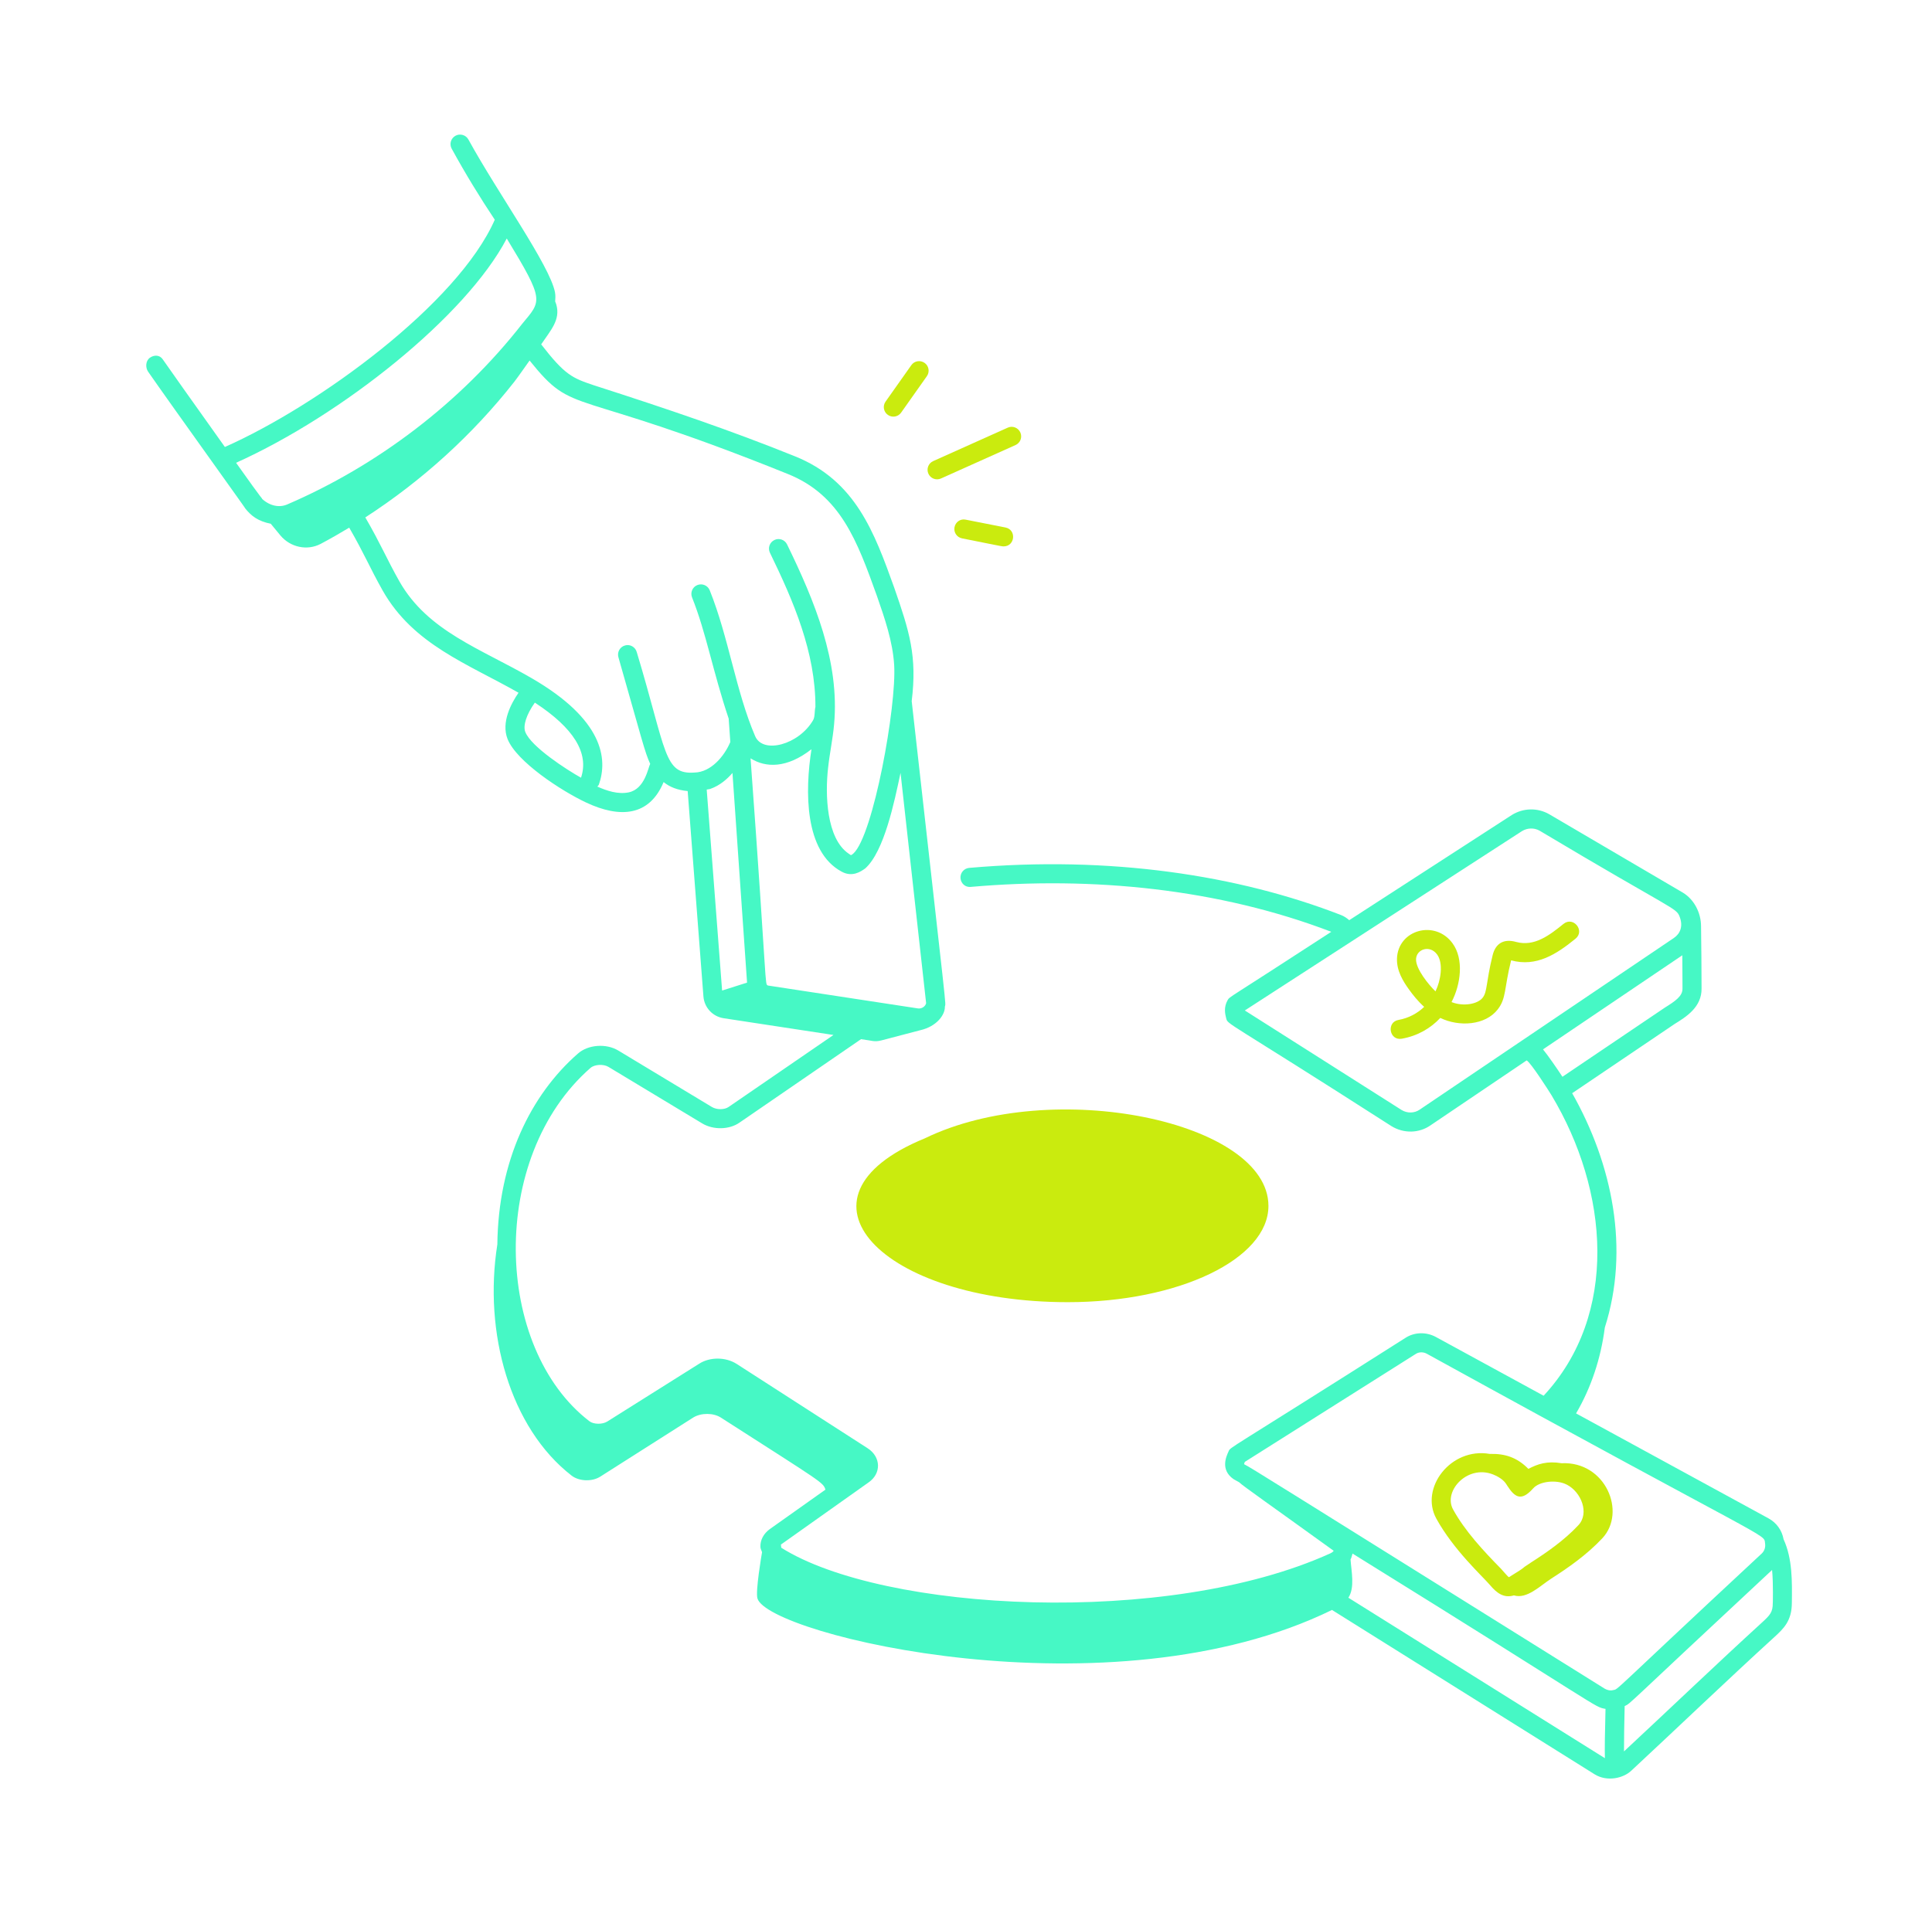 <svg width="105" height="104" viewBox="0 0 105 104" fill="none" xmlns="http://www.w3.org/2000/svg">
<path d="M58.035 70.787C64.059 70.787 68.937 68.44 68.937 65.555C68.937 60.967 57.215 58.505 50.264 61.88C42.411 65.1 47.929 70.787 58.035 70.787Z" fill="#CAEB0E"/>
<path d="M84.972 50.224C84.211 50.841 83.393 51.47 82.404 51.206C81.706 51.007 81.272 51.303 81.12 51.932C80.751 53.437 80.84 53.901 80.581 54.235C80.302 54.595 79.529 54.715 78.924 54.487C78.912 54.482 78.9 54.478 78.888 54.472C79.391 53.515 79.569 52.136 78.942 51.278C77.992 49.976 75.974 50.543 75.923 52.109C75.902 52.767 76.245 53.332 76.583 53.799C76.785 54.08 77.054 54.421 77.401 54.734C77.033 55.084 76.564 55.344 76.005 55.444C75.333 55.563 75.507 56.588 76.186 56.465C77.06 56.309 77.76 55.888 78.277 55.335C79.298 55.831 80.725 55.744 81.401 54.869C81.872 54.26 81.742 53.74 82.126 52.205C83.505 52.581 84.598 51.866 85.626 51.028C86.157 50.597 85.509 49.791 84.972 50.224ZM78.016 53.892C77.657 53.545 76.942 52.679 76.959 52.143C76.977 51.594 77.711 51.348 78.105 51.888C78.452 52.368 78.305 53.298 78.016 53.892Z" fill="#CAEB0E"/>
<path d="M96.109 82.536L85.656 76.834C86.479 75.425 87.003 73.844 87.219 72.163C88.575 67.924 87.641 63.301 85.444 59.427L91.018 55.66C91.64 55.276 92.491 54.748 92.476 53.73C92.476 52.598 92.462 51.48 92.448 50.355C92.448 49.62 92.072 48.892 91.457 48.522L84.199 44.263C83.566 43.9 82.788 43.914 82.16 44.306L73.328 50.022C73.198 49.908 73.053 49.808 72.886 49.744C67.293 47.57 60.327 46.509 52.672 47.179C52.388 47.204 52.177 47.455 52.201 47.741C52.227 48.026 52.462 48.246 52.764 48.212C59.373 47.632 66.242 48.313 72.352 50.654C66.645 54.372 66.842 54.16 66.72 54.367C66.494 54.763 66.584 55.127 66.638 55.344C66.733 55.722 66.486 55.356 75.622 61.217C76.299 61.633 77.131 61.602 77.741 61.177L82.97 57.644C83.195 57.763 84.164 59.281 84.317 59.531C87.442 64.733 87.99 71.462 83.893 75.873L78.035 72.678C77.495 72.388 76.853 72.415 76.367 72.738C66.495 79.01 66.892 78.636 66.77 78.899C66.645 79.171 66.309 79.897 67.039 80.406L67.352 80.582C67.494 80.742 69.232 81.953 72.481 84.3C72.477 84.314 72.434 84.38 72.3 84.442C63.461 88.456 47.991 87.623 42.46 84.135C42.458 84.134 42.444 83.966 42.441 83.964L47.201 80.588C47.915 80.099 47.881 79.189 47.145 78.722L40.029 74.139C39.429 73.76 38.568 73.76 37.991 74.138L33.002 77.276C32.734 77.442 32.263 77.433 32.036 77.261C26.833 73.272 26.541 62.905 32.093 58.052C32.308 57.862 32.795 57.832 33.065 57.995L38.151 61.062C38.762 61.437 39.644 61.416 40.201 61.019L46.795 56.49C47.445 56.573 47.505 56.656 47.909 56.555C48.05 56.518 50.15 55.968 50.009 56.005C50.922 55.797 51.366 55.154 51.352 54.724C51.402 54.403 51.55 55.945 49.549 38.114C49.848 35.674 49.436 34.35 48.596 31.937C47.52 28.949 46.504 26.128 43.199 24.803C39.719 23.398 36.315 22.244 32.279 20.945C31.103 20.551 30.706 20.39 29.412 18.72C29.93 17.948 30.469 17.39 30.235 16.559C30.219 16.498 30.192 16.446 30.172 16.389C30.183 16.232 30.195 16.075 30.164 15.896C29.886 14.43 27.062 10.516 25.458 7.586C25.32 7.332 25 7.244 24.755 7.379C24.503 7.517 24.41 7.831 24.548 8.082C25.297 9.451 26.086 10.736 26.89 11.944C24.883 16.509 17.312 22.041 12.222 24.298C9.729 20.784 9.879 21.015 8.841 19.528C8.679 19.294 8.388 19.281 8.15 19.444C7.915 19.608 7.89 19.975 8.053 20.21C9.521 22.321 13.793 28.251 13.298 27.601C13.651 28.055 14.026 28.332 14.716 28.472C14.894 28.686 15.068 28.901 15.246 29.115C15.784 29.752 16.689 29.95 17.424 29.568C17.951 29.288 18.469 28.992 18.979 28.684C19.817 30.133 20.078 30.826 20.805 32.116C22.469 35.041 25.397 36.073 28.181 37.658C27.788 38.226 27.224 39.264 27.586 40.176C28.077 41.404 30.494 42.986 31.855 43.626C33.695 44.491 35.292 44.376 36.066 42.514C36.389 42.779 36.819 42.952 37.374 43.003L38.23 54.172C38.279 54.77 38.724 55.254 39.319 55.35L45.297 56.262L39.606 60.17C39.377 60.334 38.952 60.336 38.689 60.176L33.601 57.107C32.941 56.71 31.955 56.785 31.407 57.275C28.837 59.52 27.08 63.12 27.03 67.645C26.268 72.45 27.718 77.619 31.07 80.219C31.48 80.53 32.187 80.558 32.639 80.261L37.687 77.051C38.111 76.797 38.776 76.797 39.186 77.066C44.742 80.631 44.724 80.575 44.862 80.977L41.838 83.122C41.499 83.368 41.312 83.72 41.327 84.09C41.33 84.192 41.383 84.281 41.416 84.376C41.391 84.516 41.049 86.519 41.166 86.893C41.751 88.875 60.383 93.394 72.391 87.518L86.667 96.454C87.352 96.876 88.234 96.662 88.662 96.252C91.239 93.856 93.842 91.356 96.439 88.987C96.923 88.541 97.382 88.12 97.383 87.137C97.396 85.988 97.424 84.744 96.933 83.675C96.846 83.191 96.555 82.778 96.109 82.536ZM91.439 53.744C91.446 54.146 91.061 54.414 90.473 54.78L84.915 58.534C84.635 58.104 84.085 57.312 83.859 57.045C84.067 56.905 91.86 51.639 91.43 51.93C91.435 52.523 91.442 53.886 91.439 53.744ZM77.155 60.322C76.865 60.522 76.476 60.526 76.172 60.339L67.653 54.93C70.859 52.856 81.436 46.009 82.717 45.18C83.009 44.999 83.387 44.991 83.678 45.159C90.973 49.516 91.101 49.33 91.287 49.839C91.482 50.357 91.316 50.752 90.975 50.986L77.155 60.322ZM38.408 42.921C38.468 42.905 38.539 42.908 38.596 42.888C39.135 42.7 39.536 42.335 39.808 42.019L40.601 53.416L39.245 53.847L38.408 42.921ZM50.333 54.535C50.295 54.698 50.108 54.849 49.892 54.819C49.752 54.798 41.194 53.491 41.736 53.574C41.548 53.474 41.722 53.923 40.791 41.223C41.614 41.746 42.768 41.772 44.102 40.728C43.745 43.002 43.712 46.294 45.743 47.384C46.312 47.696 46.769 47.392 47.028 47.204C48.053 46.282 48.606 43.6 48.942 42.012C48.958 42.155 50.425 55.357 50.333 54.535ZM12.83 25.157C18.588 22.565 25.321 17.198 27.541 12.965C29.616 16.379 29.429 16.332 28.384 17.598C25.01 21.918 20.47 25.332 15.607 27.423C15.193 27.601 14.688 27.517 14.251 27.127C14.178 26.98 14.514 27.534 12.83 25.157ZM28.55 39.793C28.414 39.451 28.609 38.844 29.059 38.208C29.062 38.204 29.062 38.199 29.065 38.194C31.176 39.57 32.027 40.94 31.577 42.277C30.813 41.852 28.869 40.6 28.55 39.793ZM34.605 35.444C34.525 35.167 34.236 35.005 33.965 35.088C33.69 35.166 33.531 35.452 33.609 35.727C34.9 40.242 35.037 40.877 35.337 41.525C35.224 41.72 35.056 42.884 34.173 43.073C33.585 43.194 32.973 42.986 32.464 42.76C32.491 42.721 32.532 42.696 32.548 42.649C33.036 41.26 32.8 39.129 28.898 36.868C26.128 35.26 23.253 34.324 21.707 31.604C21.009 30.369 20.709 29.601 19.854 28.127C22.933 26.134 25.686 23.636 27.959 20.744C28.245 20.369 28.507 19.98 28.782 19.598C31.276 22.701 30.815 20.922 42.811 25.764C45.686 26.916 46.584 29.407 47.653 32.379C48.078 33.6 48.517 34.865 48.596 36.147C48.733 38.38 47.464 45.411 46.377 46.4C46.238 46.497 46.284 46.521 46.122 46.404C44.908 45.581 44.839 43.181 45.005 41.742C45.09 40.946 45.261 40.161 45.33 39.387C45.647 35.966 44.254 32.632 42.776 29.596C42.652 29.337 42.338 29.229 42.084 29.357C41.826 29.482 41.719 29.791 41.845 30.049C43.133 32.699 44.324 35.464 44.316 38.428C44.26 38.655 44.3 38.967 44.188 39.154C43.408 40.49 41.463 41.003 41.042 40.021C39.986 37.558 39.604 34.661 38.573 32.091C38.467 31.825 38.164 31.698 37.9 31.804C37.634 31.909 37.505 32.211 37.612 32.477C38.381 34.399 38.736 36.489 39.607 39.08L39.603 39.08L39.691 40.336C39.362 41.118 38.636 41.976 37.747 41.996C36.068 42.119 36.241 40.864 34.605 35.444ZM67.653 79.469L76.931 73.609C77.109 73.489 77.343 73.482 77.541 73.589C96.423 83.986 95.859 83.338 95.926 83.888C95.926 83.892 95.93 83.894 95.93 83.897C95.931 83.901 95.928 83.904 95.928 83.907C95.961 84.109 95.892 84.312 95.748 84.449C87.356 92.255 87.99 91.805 87.663 91.876C87.483 91.924 87.311 91.853 87.213 91.798C69.214 80.563 67.992 79.782 67.614 79.595C67.615 79.579 67.623 79.542 67.653 79.469ZM73.281 86.853C73.642 86.309 73.443 85.416 73.399 84.773C73.458 84.656 73.428 84.719 73.465 84.594C73.479 84.547 73.499 84.502 73.507 84.453C87.291 93.003 86.596 92.774 87.256 92.896C87.221 94.239 87.209 95.063 87.222 95.576C65.704 82.112 76.362 88.781 73.281 86.853ZM96.347 87.133C96.347 87.641 96.211 87.788 95.738 88.221C93.306 90.443 90.948 92.704 88.26 95.208C88.26 94.568 88.275 93.65 88.297 92.744C88.665 92.563 88.133 92.959 96.308 85.345C96.381 86.043 96.347 87.275 96.347 87.133Z" fill="#46F8C5"/>
<path d="M49.528 19.851L48.129 21.831C47.963 22.064 48.018 22.388 48.252 22.553C48.491 22.722 48.814 22.659 48.974 22.43L50.373 20.45C50.539 20.216 50.484 19.892 50.251 19.728C50.016 19.562 49.692 19.616 49.528 19.851Z" fill="#CAEB0E"/>
<path d="M55.453 23.508C55.334 23.245 55.026 23.13 54.768 23.248L50.716 25.066C50.455 25.183 50.339 25.49 50.456 25.75C50.572 26.009 50.877 26.13 51.14 26.011L55.192 24.193C55.454 24.077 55.57 23.769 55.453 23.508Z" fill="#CAEB0E"/>
<path d="M54.544 29.702C55.166 29.702 55.258 28.799 54.645 28.675L52.484 28.249C52.197 28.187 51.931 28.377 51.876 28.658C51.82 28.938 52.004 29.211 52.285 29.266C54.073 29.616 54.404 29.702 54.544 29.702Z" fill="#CAEB0E"/>
<path d="M80.976 86.163C81.334 86.588 81.72 86.894 82.277 86.726C82.988 86.943 83.698 86.205 84.312 85.811C85.204 85.24 86.231 84.532 87.087 83.617C88.403 82.204 87.267 79.431 84.868 79.542C84.067 79.407 83.563 79.589 83.064 79.849C82.451 79.228 81.796 79.011 80.965 79.036C78.847 78.665 77.15 80.891 78.06 82.551C78.998 84.258 80.562 85.678 80.976 86.163ZM81.286 80.215C81.291 80.217 81.296 80.218 81.301 80.22C81.734 80.438 81.834 80.634 81.923 80.773C82.326 81.396 82.676 81.629 83.309 80.926C83.316 80.918 83.321 80.914 83.327 80.906C83.329 80.905 83.33 80.904 83.331 80.903C83.331 80.903 83.331 80.903 83.331 80.903C83.666 80.523 84.59 80.417 85.146 80.704C85.148 80.704 85.15 80.705 85.152 80.706C85.942 81.11 86.39 82.261 85.782 82.91C85.007 83.74 84.046 84.401 83.208 84.937C82.448 85.429 83.167 85.022 82.007 85.738C81.945 85.712 81.63 85.334 81.575 85.277C80.635 84.322 79.613 83.225 78.97 82.052C78.405 81.024 79.843 79.504 81.286 80.215Z" fill="#CAEB0E"/>
</svg>
